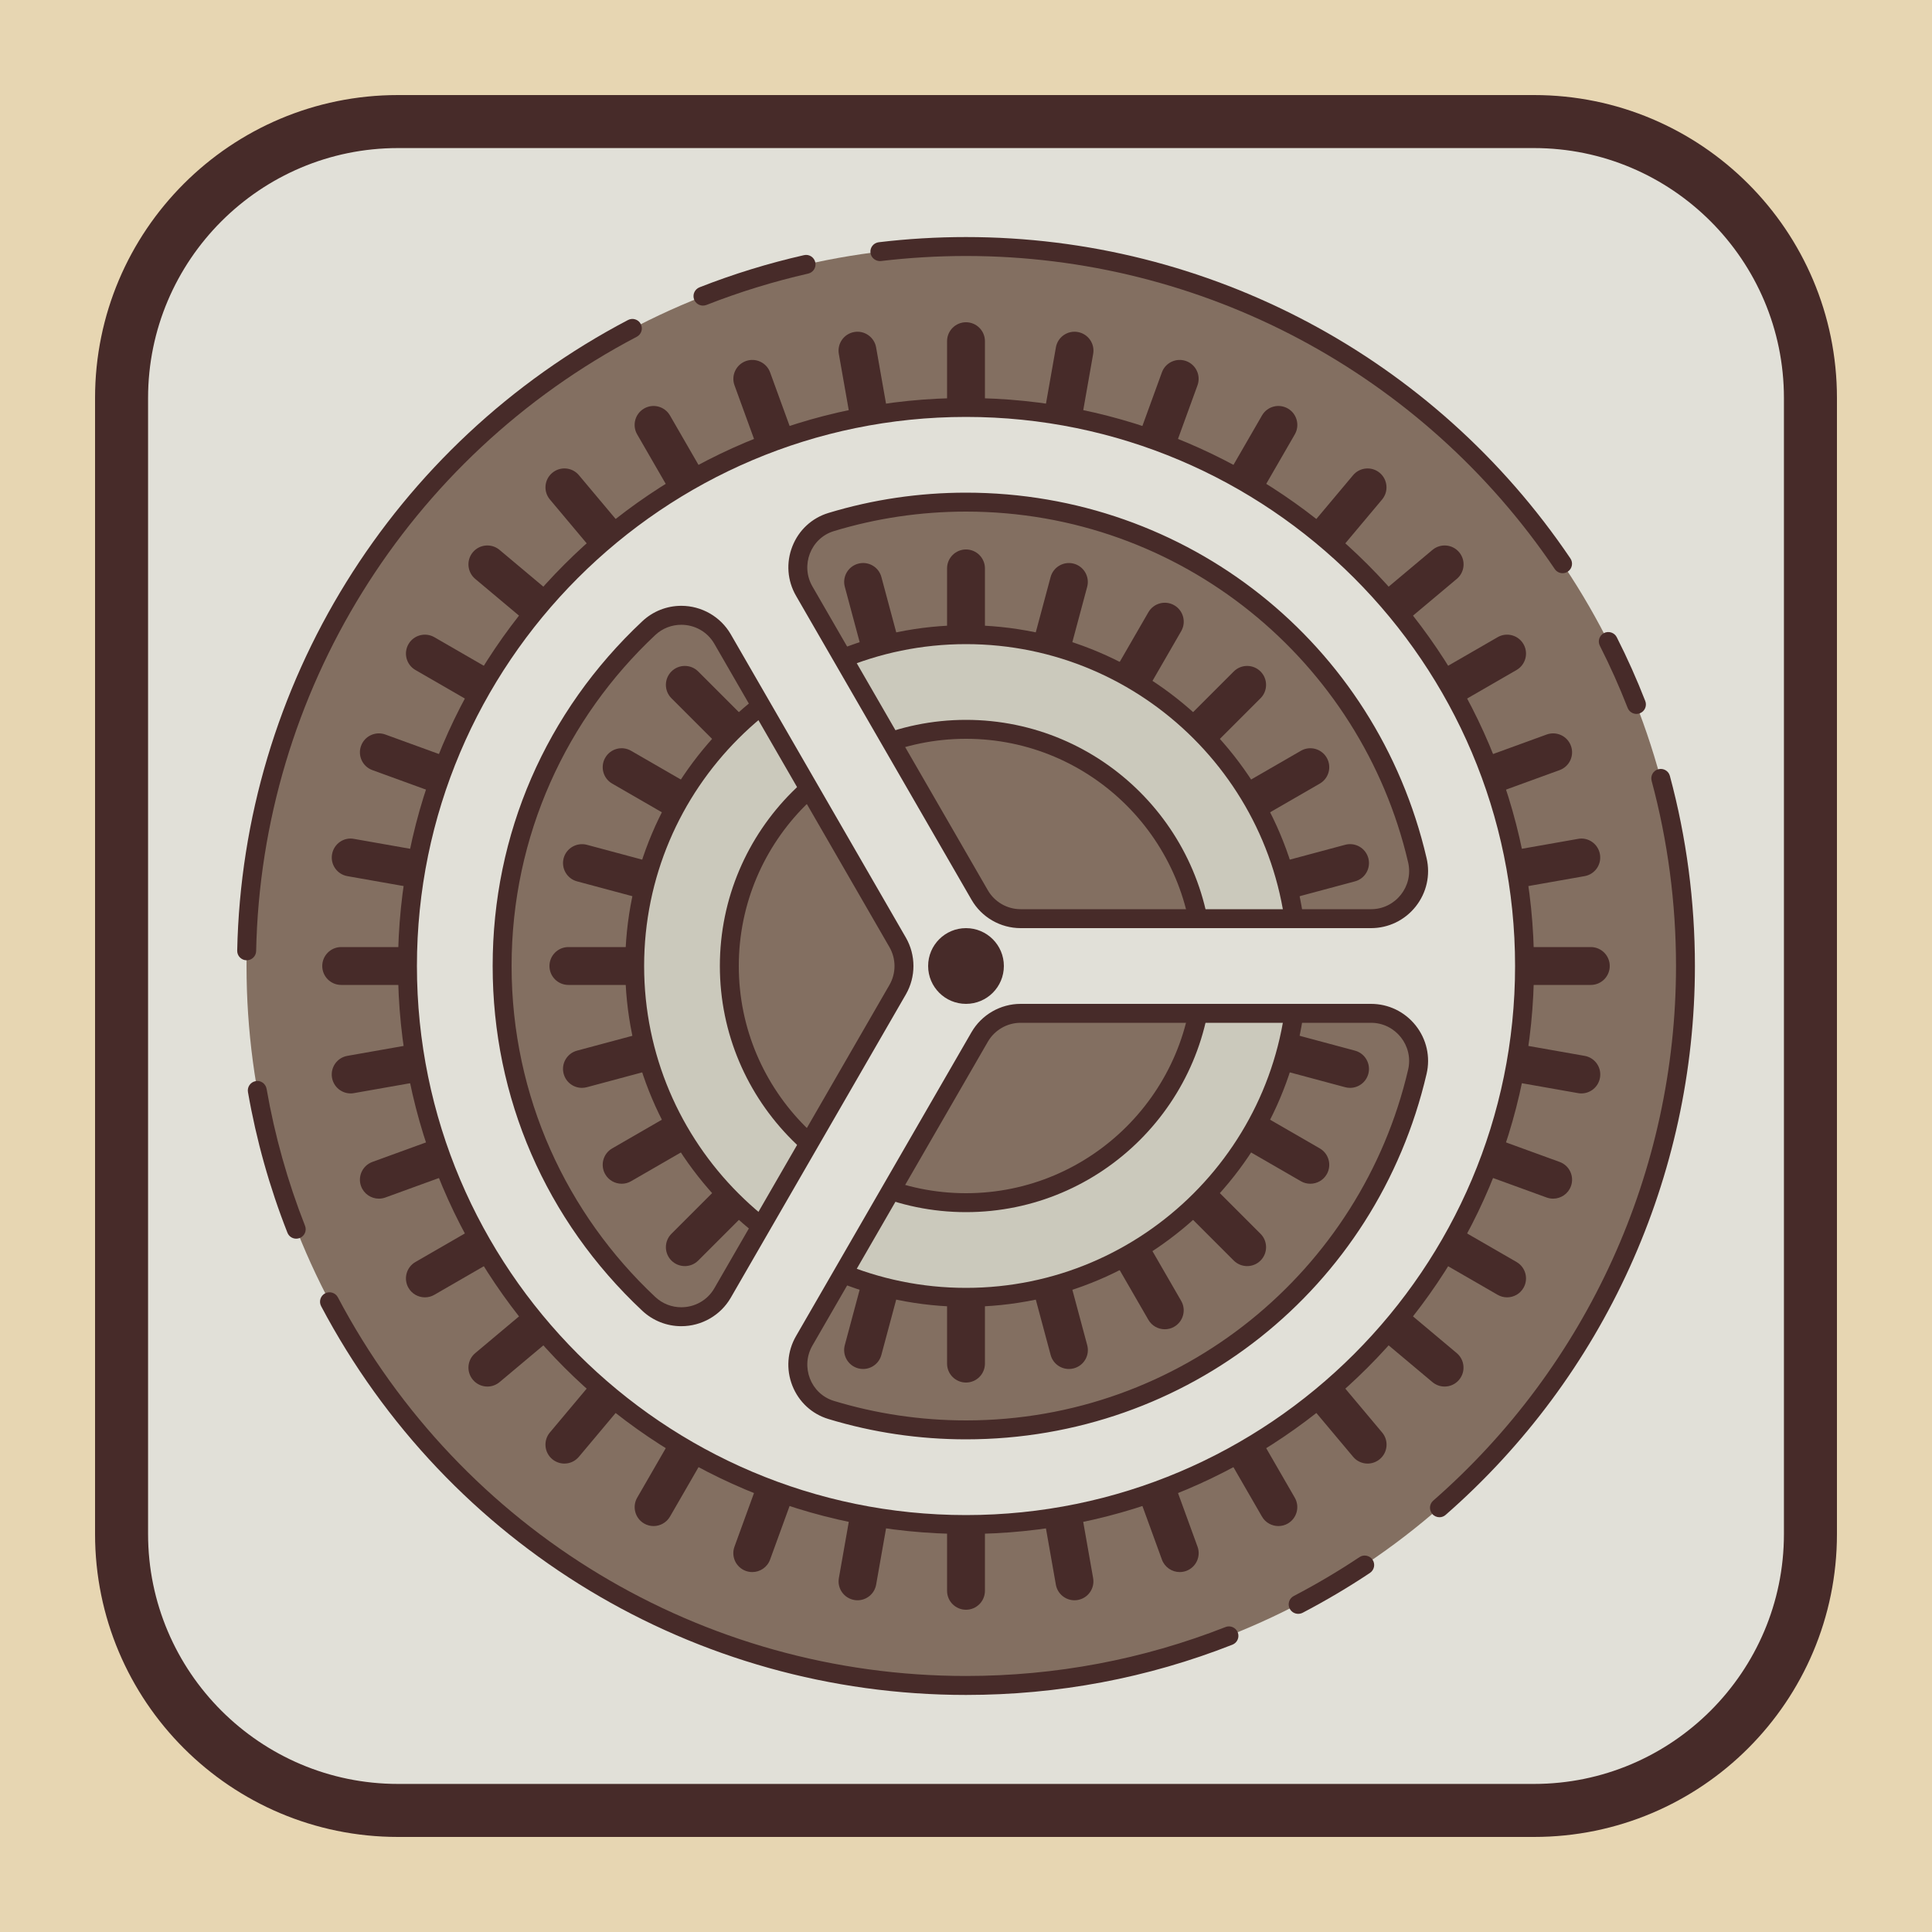 <svg xmlns="http://www.w3.org/2000/svg" xmlns:xlink="http://www.w3.org/1999/xlink" viewBox="0,0,256,256" width="50px" height="50px"><rect x="0" y="0" width="256" height="256" fill="#808080" stroke="none"/><g transform="translate(-122.88,-122.88) scale(1.96,1.96)"><g fill="none" fill-rule="nonzero" stroke="none" stroke-width="1" stroke-linecap="butt" stroke-linejoin="miter" stroke-miterlimit="10" stroke-dasharray="" stroke-dashoffset="0" font-family="none" font-weight="none" font-size="none" text-anchor="none" style="mix-blend-mode: normal"><g transform="scale(2.56,2.56)"><circle cx="13" cy="29" r="2" fill="#ef8742"></circle><circle cx="77" cy="13" r="1" fill="#f1bc19"></circle><circle cx="50" cy="50" r="37" fill="#e7d6b2"></circle><circle cx="83" cy="15" r="4" fill="#f1bc19"></circle><circle cx="87" cy="24" r="2" fill="#ef8742"></circle><circle cx="81" cy="76" r="2" fill="#fbcd59"></circle><circle cx="15" cy="63" r="4" fill="#fbcd59"></circle><circle cx="25" cy="87" r="2" fill="#ef8742"></circle><circle cx="18.5" cy="53.5" r="2.5" fill="#ffffff"></circle><circle cx="21" cy="67" r="1" fill="#f1bc19"></circle><circle cx="80" cy="34" r="1" fill="#ffffff"></circle><path d="M28.005,65.001l-0.004,-30c0,-3.866 3.134,-7.001 7,-7.001h29.999c3.866,0 7,3.134 7,7v30c0,3.866 -3.134,7 -7,7h-29.995c-3.866,0 -7,-3.133 -7,-6.999z" fill="#e1e0d8"></path><path d="M65,28.4c3.639,0 6.6,2.961 6.6,6.6v30c0,3.639 -2.961,6.6 -6.6,6.6h-30c-3.639,0 -6.6,-2.961 -6.6,-6.6v-30c0,-3.639 2.961,-6.6 6.6,-6.6h30M65,27h-30c-4.418,0 -8,3.582 -8,8v30c0,4.418 3.582,8 8,8h30c4.418,0 8,-3.582 8,-8v-30c0,-4.418 -3.582,-8 -8,-8z" fill="#472b29"></path><circle cx="50" cy="50" r="19" fill="#836f61"></circle><path d="M65.755,39.627c-0.08,0 -0.159,-0.039 -0.207,-0.11c-3.497,-5.177 -9.309,-8.267 -15.548,-8.267c-0.749,0 -1.504,0.045 -2.245,0.133c-0.134,0.015 -0.262,-0.081 -0.278,-0.218c-0.017,-0.137 0.082,-0.262 0.218,-0.278c0.76,-0.091 1.536,-0.137 2.304,-0.137c6.405,0 12.372,3.173 15.962,8.487c0.078,0.115 0.047,0.27 -0.067,0.347c-0.042,0.029 -0.091,0.043 -0.139,0.043z" fill="#472b29"></path><path d="M67.706,43.343c-0.1,0 -0.194,-0.061 -0.233,-0.159c-0.216,-0.554 -0.463,-1.106 -0.734,-1.641c-0.063,-0.123 -0.013,-0.273 0.11,-0.336c0.123,-0.061 0.274,-0.012 0.336,0.11c0.278,0.548 0.531,1.115 0.753,1.685c0.05,0.128 -0.013,0.273 -0.142,0.324c-0.029,0.011 -0.06,0.017 -0.09,0.017z" fill="#472b29"></path><path d="M62.503,64.557c-0.069,0 -0.139,-0.029 -0.188,-0.085c-0.091,-0.104 -0.081,-0.262 0.023,-0.353c4.075,-3.564 6.412,-8.71 6.412,-14.119c0,-1.658 -0.217,-3.303 -0.644,-4.89c-0.036,-0.133 0.043,-0.271 0.176,-0.306c0.133,-0.035 0.271,0.042 0.306,0.176c0.439,1.629 0.661,3.318 0.661,5.02c0,5.553 -2.399,10.836 -6.583,14.495c-0.046,0.041 -0.104,0.062 -0.163,0.062z" fill="#472b29"></path><path d="M58.772,67.108c-0.09,0 -0.177,-0.049 -0.222,-0.134c-0.064,-0.123 -0.017,-0.273 0.106,-0.337c0.594,-0.31 1.178,-0.655 1.734,-1.026c0.113,-0.077 0.27,-0.046 0.347,0.069c0.077,0.115 0.045,0.27 -0.069,0.347c-0.571,0.381 -1.17,0.735 -1.78,1.054c-0.037,0.018 -0.077,0.027 -0.116,0.027z" fill="#472b29"></path><path d="M50,69.25c-7.157,0 -13.682,-3.934 -17.03,-10.267c-0.064,-0.122 -0.018,-0.273 0.104,-0.338c0.122,-0.063 0.273,-0.018 0.338,0.104c3.26,6.168 9.616,10 16.587,10c2.365,0 4.671,-0.435 6.854,-1.292c0.127,-0.051 0.273,0.013 0.324,0.142c0.05,0.128 -0.013,0.273 -0.142,0.324c-2.239,0.881 -4.607,1.327 -7.035,1.327z" fill="#472b29"></path><path d="M32.312,57.201c-0.1,0 -0.194,-0.06 -0.232,-0.159c-0.471,-1.195 -0.821,-2.444 -1.042,-3.712c-0.024,-0.136 0.067,-0.266 0.203,-0.289c0.132,-0.029 0.265,0.066 0.289,0.203c0.215,1.235 0.557,2.452 1.015,3.616c0.051,0.128 -0.012,0.273 -0.141,0.324c-0.031,0.011 -0.062,0.017 -0.092,0.017z" fill="#472b29"></path><path d="M31.004,49.849c-0.001,0 -0.003,0 -0.005,0c-0.138,-0.003 -0.248,-0.117 -0.245,-0.255c0.145,-7.011 4.1,-13.392 10.32,-16.653c0.121,-0.064 0.273,-0.018 0.337,0.105c0.064,0.123 0.017,0.273 -0.105,0.337c-6.059,3.177 -9.911,9.393 -10.052,16.222c-0.003,0.136 -0.114,0.244 -0.25,0.244z" fill="#472b29"></path><path d="M43.054,32.56c-0.1,0 -0.194,-0.06 -0.233,-0.159c-0.05,-0.128 0.013,-0.273 0.142,-0.324c0.893,-0.351 1.821,-0.636 2.758,-0.849c0.135,-0.032 0.268,0.054 0.299,0.188c0.031,0.134 -0.054,0.269 -0.188,0.299c-0.912,0.208 -1.816,0.486 -2.686,0.828c-0.031,0.011 -0.062,0.017 -0.092,0.017z" fill="#472b29"></path><path d="M50,37c-0.276,0 -0.5,-0.224 -0.5,-0.5v-3c0,-0.276 0.224,-0.5 0.5,-0.5c0.276,0 0.5,0.224 0.5,0.5v3c0,0.276 -0.224,0.5 -0.5,0.5z" fill="#472b29"></path><path d="M47.655,37.205c-0.238,0 -0.449,-0.17 -0.492,-0.413l-0.521,-2.955c-0.048,-0.272 0.133,-0.531 0.405,-0.579c0.269,-0.049 0.531,0.133 0.579,0.405l0.521,2.955c0.048,0.272 -0.133,0.531 -0.405,0.579c-0.029,0.006 -0.058,0.008 -0.087,0.008z" fill="#472b29"></path><path d="M45.383,37.814c-0.204,0 -0.396,-0.126 -0.47,-0.329l-1.026,-2.819c-0.095,-0.259 0.039,-0.546 0.299,-0.641c0.259,-0.094 0.546,0.039 0.641,0.299l1.026,2.819c0.095,0.259 -0.039,0.546 -0.299,0.641c-0.056,0.02 -0.115,0.03 -0.171,0.03z" fill="#472b29"></path><path d="M43.25,38.809c-0.173,0 -0.341,-0.089 -0.434,-0.25l-1.5,-2.598c-0.138,-0.239 -0.056,-0.545 0.183,-0.683c0.238,-0.138 0.544,-0.057 0.683,0.183l1.5,2.598c0.138,0.239 0.056,0.545 -0.183,0.683c-0.078,0.045 -0.164,0.067 -0.249,0.067z" fill="#472b29"></path><path d="M41.323,40.158c-0.143,0 -0.285,-0.061 -0.383,-0.179l-1.928,-2.298c-0.178,-0.211 -0.15,-0.527 0.062,-0.704c0.213,-0.178 0.528,-0.149 0.704,0.062l1.928,2.298c0.178,0.211 0.15,0.527 -0.062,0.704c-0.094,0.079 -0.208,0.117 -0.321,0.117z" fill="#472b29"></path><path d="M39.658,41.822c-0.113,0 -0.227,-0.039 -0.321,-0.117l-2.298,-1.928c-0.211,-0.177 -0.239,-0.493 -0.062,-0.704c0.177,-0.211 0.493,-0.239 0.704,-0.062l2.298,1.928c0.211,0.177 0.239,0.493 0.062,0.704c-0.099,0.119 -0.24,0.179 -0.383,0.179z" fill="#472b29"></path><path d="M38.308,43.75c-0.085,0 -0.171,-0.021 -0.25,-0.067l-2.598,-1.5c-0.239,-0.138 -0.321,-0.444 -0.183,-0.683c0.138,-0.239 0.444,-0.321 0.683,-0.183l2.598,1.5c0.239,0.138 0.321,0.444 0.183,0.683c-0.092,0.16 -0.26,0.25 -0.433,0.25z" fill="#472b29"></path><path d="M37.314,45.883c-0.057,0 -0.115,-0.01 -0.171,-0.03l-2.819,-1.026c-0.26,-0.094 -0.394,-0.381 -0.299,-0.641c0.094,-0.26 0.383,-0.393 0.641,-0.299l2.819,1.026c0.26,0.094 0.394,0.381 0.299,0.641c-0.074,0.203 -0.266,0.329 -0.47,0.329z" fill="#472b29"></path><path d="M36.706,48.156c-0.029,0 -0.058,-0.002 -0.087,-0.008l-2.955,-0.521c-0.272,-0.048 -0.454,-0.307 -0.405,-0.579c0.048,-0.272 0.306,-0.457 0.579,-0.405l2.955,0.521c0.272,0.048 0.454,0.307 0.405,0.579c-0.043,0.242 -0.254,0.413 -0.492,0.413z" fill="#472b29"></path><path d="M36.5,50.5h-3c-0.276,0 -0.5,-0.224 -0.5,-0.5c0,-0.276 0.224,-0.5 0.5,-0.5h3c0.276,0 0.5,0.224 0.5,0.5c0,0.276 -0.224,0.5 -0.5,0.5z" fill="#472b29"></path><path d="M33.75,53.365c-0.238,0 -0.449,-0.17 -0.492,-0.413c-0.048,-0.272 0.133,-0.531 0.405,-0.579l2.955,-0.521c0.272,-0.051 0.531,0.133 0.579,0.405c0.048,0.272 -0.133,0.531 -0.405,0.579l-2.955,0.521c-0.029,0.006 -0.058,0.008 -0.087,0.008z" fill="#472b29"></path><path d="M34.495,56.144c-0.204,0 -0.396,-0.126 -0.47,-0.329c-0.095,-0.259 0.039,-0.546 0.299,-0.641l2.819,-1.026c0.259,-0.094 0.546,0.039 0.641,0.299c0.095,0.259 -0.039,0.546 -0.299,0.641l-2.819,1.026c-0.056,0.02 -0.114,0.03 -0.171,0.03z" fill="#472b29"></path><path d="M35.711,58.75c-0.173,0 -0.341,-0.089 -0.434,-0.25c-0.138,-0.239 -0.056,-0.545 0.183,-0.683l2.598,-1.5c0.238,-0.139 0.544,-0.057 0.683,0.183c0.138,0.239 0.056,0.545 -0.183,0.683l-2.598,1.5c-0.078,0.046 -0.164,0.067 -0.249,0.067z" fill="#472b29"></path><path d="M37.361,61.106c-0.143,0 -0.285,-0.061 -0.383,-0.179c-0.178,-0.211 -0.15,-0.527 0.062,-0.704l2.298,-1.928c0.213,-0.178 0.528,-0.15 0.704,0.062c0.178,0.211 0.15,0.527 -0.062,0.704l-2.298,1.928c-0.094,0.078 -0.208,0.117 -0.321,0.117z" fill="#472b29"></path><path d="M39.394,63.14c-0.113,0 -0.227,-0.039 -0.321,-0.117c-0.211,-0.177 -0.239,-0.493 -0.062,-0.704l1.928,-2.298c0.177,-0.212 0.492,-0.239 0.704,-0.062c0.211,0.177 0.239,0.493 0.062,0.704l-1.928,2.298c-0.099,0.118 -0.24,0.179 -0.383,0.179z" fill="#472b29"></path><path d="M41.75,64.79c-0.085,0 -0.171,-0.021 -0.25,-0.067c-0.239,-0.138 -0.321,-0.444 -0.183,-0.683l1.5,-2.598c0.138,-0.24 0.443,-0.322 0.683,-0.183c0.239,0.138 0.321,0.444 0.183,0.683l-1.5,2.598c-0.093,0.16 -0.261,0.25 -0.433,0.25z" fill="#472b29"></path><path d="M44.356,66.005c-0.057,0 -0.115,-0.01 -0.171,-0.03c-0.26,-0.094 -0.394,-0.381 -0.299,-0.641l1.026,-2.819c0.095,-0.259 0.384,-0.392 0.641,-0.299c0.26,0.094 0.394,0.381 0.299,0.641l-1.026,2.819c-0.074,0.203 -0.265,0.329 -0.47,0.329z" fill="#472b29"></path><path d="M47.135,66.75c-0.029,0 -0.058,-0.002 -0.087,-0.008c-0.272,-0.048 -0.454,-0.307 -0.405,-0.579l0.521,-2.955c0.048,-0.272 0.307,-0.455 0.579,-0.405c0.272,0.048 0.454,0.307 0.405,0.579l-0.521,2.955c-0.043,0.242 -0.253,0.413 -0.492,0.413z" fill="#472b29"></path><path d="M50,67c-0.276,0 -0.5,-0.224 -0.5,-0.5v-3c0,-0.276 0.224,-0.5 0.5,-0.5c0.276,0 0.5,0.224 0.5,0.5v3c0,0.276 -0.224,0.5 -0.5,0.5z" fill="#472b29"></path><path d="M52.865,66.75c-0.238,0 -0.449,-0.17 -0.492,-0.413l-0.521,-2.955c-0.048,-0.272 0.133,-0.531 0.405,-0.579c0.27,-0.051 0.532,0.133 0.579,0.405l0.521,2.955c0.048,0.272 -0.133,0.531 -0.405,0.579c-0.029,0.005 -0.058,0.008 -0.087,0.008z" fill="#472b29"></path><path d="M55.644,66.005c-0.204,0 -0.396,-0.126 -0.47,-0.329l-1.026,-2.819c-0.095,-0.259 0.039,-0.546 0.299,-0.641c0.259,-0.093 0.546,0.04 0.641,0.299l1.026,2.819c0.095,0.259 -0.039,0.546 -0.299,0.641c-0.057,0.02 -0.115,0.03 -0.171,0.03z" fill="#472b29"></path><path d="M58.25,64.79c-0.173,0 -0.341,-0.089 -0.434,-0.25l-1.5,-2.598c-0.138,-0.239 -0.056,-0.545 0.183,-0.683c0.237,-0.139 0.544,-0.057 0.683,0.183l1.5,2.598c0.138,0.239 0.056,0.545 -0.183,0.683c-0.078,0.045 -0.164,0.067 -0.249,0.067z" fill="#472b29"></path><path d="M60.606,63.14c-0.143,0 -0.285,-0.061 -0.383,-0.179l-1.928,-2.298c-0.178,-0.211 -0.15,-0.527 0.062,-0.704c0.213,-0.178 0.527,-0.15 0.704,0.062l1.928,2.298c0.178,0.211 0.15,0.527 -0.062,0.704c-0.094,0.078 -0.207,0.117 -0.321,0.117z" fill="#472b29"></path><path d="M62.639,61.106c-0.113,0 -0.227,-0.039 -0.321,-0.117l-2.298,-1.928c-0.211,-0.177 -0.239,-0.493 -0.062,-0.704c0.177,-0.212 0.492,-0.239 0.704,-0.062l2.298,1.928c0.211,0.177 0.239,0.493 0.062,0.704c-0.098,0.118 -0.24,0.179 -0.383,0.179z" fill="#472b29"></path><path d="M64.289,58.75c-0.085,0 -0.171,-0.021 -0.25,-0.067l-2.598,-1.5c-0.239,-0.138 -0.321,-0.444 -0.183,-0.683c0.138,-0.239 0.444,-0.322 0.683,-0.183l2.598,1.5c0.239,0.138 0.321,0.444 0.183,0.683c-0.092,0.16 -0.26,0.25 -0.433,0.25z" fill="#472b29"></path><path d="M65.505,56.144c-0.057,0 -0.115,-0.01 -0.171,-0.03l-2.819,-1.026c-0.26,-0.094 -0.394,-0.381 -0.299,-0.641c0.095,-0.26 0.384,-0.393 0.641,-0.299l2.819,1.026c0.26,0.094 0.394,0.381 0.299,0.641c-0.074,0.203 -0.266,0.329 -0.47,0.329z" fill="#472b29"></path><path d="M66.25,53.365c-0.029,0 -0.058,-0.002 -0.087,-0.008l-2.955,-0.521c-0.272,-0.048 -0.454,-0.307 -0.405,-0.579c0.047,-0.272 0.309,-0.455 0.579,-0.405l2.955,0.521c0.272,0.048 0.454,0.307 0.405,0.579c-0.043,0.243 -0.254,0.413 -0.492,0.413z" fill="#472b29"></path><path d="M66.5,50.5h-3c-0.276,0 -0.5,-0.224 -0.5,-0.5c0,-0.276 0.224,-0.5 0.5,-0.5h3c0.276,0 0.5,0.224 0.5,0.5c0,0.276 -0.224,0.5 -0.5,0.5z" fill="#472b29"></path><path d="M63.294,48.156c-0.238,0 -0.449,-0.17 -0.492,-0.413c-0.048,-0.272 0.133,-0.531 0.405,-0.579l2.955,-0.521c0.271,-0.052 0.531,0.133 0.579,0.405c0.048,0.272 -0.133,0.531 -0.405,0.579l-2.955,0.521c-0.028,0.005 -0.058,0.008 -0.087,0.008z" fill="#472b29"></path><path d="M62.686,45.883c-0.204,0 -0.396,-0.126 -0.47,-0.329c-0.095,-0.259 0.039,-0.546 0.299,-0.641l2.819,-1.026c0.26,-0.094 0.546,0.039 0.641,0.299c0.095,0.259 -0.039,0.546 -0.299,0.641l-2.819,1.026c-0.056,0.02 -0.114,0.03 -0.171,0.03z" fill="#472b29"></path><path d="M61.692,43.75c-0.173,0 -0.341,-0.089 -0.434,-0.25c-0.138,-0.239 -0.056,-0.545 0.183,-0.683l2.598,-1.5c0.238,-0.138 0.544,-0.057 0.683,0.183c0.138,0.239 0.056,0.545 -0.183,0.683l-2.598,1.5c-0.078,0.046 -0.164,0.067 -0.249,0.067z" fill="#472b29"></path><path d="M60.342,41.822c-0.143,0 -0.285,-0.061 -0.383,-0.179c-0.178,-0.211 -0.15,-0.527 0.062,-0.704l2.298,-1.928c0.213,-0.177 0.527,-0.149 0.704,0.062c0.178,0.211 0.15,0.527 -0.062,0.704l-2.298,1.928c-0.094,0.079 -0.207,0.117 -0.321,0.117z" fill="#472b29"></path><path d="M58.677,40.158c-0.113,0 -0.227,-0.039 -0.321,-0.117c-0.211,-0.177 -0.239,-0.493 -0.062,-0.704l1.928,-2.298c0.177,-0.211 0.493,-0.239 0.704,-0.062c0.211,0.177 0.239,0.493 0.062,0.704l-1.928,2.298c-0.098,0.119 -0.24,0.179 -0.383,0.179z" fill="#472b29"></path><path d="M56.75,38.809c-0.085,0 -0.171,-0.021 -0.25,-0.067c-0.239,-0.138 -0.321,-0.444 -0.183,-0.683l1.5,-2.598c0.138,-0.24 0.444,-0.321 0.683,-0.183c0.239,0.138 0.321,0.444 0.183,0.683l-1.5,2.598c-0.093,0.16 -0.261,0.25 -0.433,0.25z" fill="#472b29"></path><path d="M54.617,37.814c-0.057,0 -0.115,-0.01 -0.171,-0.03c-0.26,-0.094 -0.394,-0.381 -0.299,-0.641l1.026,-2.819c0.094,-0.26 0.382,-0.393 0.641,-0.299c0.26,0.094 0.394,0.381 0.299,0.641l-1.026,2.819c-0.074,0.203 -0.266,0.329 -0.47,0.329z" fill="#472b29"></path><path d="M48.059,43.255c-0.221,0 -0.422,-0.147 -0.482,-0.371l-0.777,-2.897c-0.072,-0.267 0.087,-0.541 0.354,-0.612c0.268,-0.071 0.541,0.086 0.612,0.354l0.777,2.897c0.072,0.267 -0.087,0.541 -0.354,0.612c-0.044,0.012 -0.087,0.017 -0.13,0.017z" fill="#472b29"></path><path d="M50,43c-0.276,0 -0.5,-0.224 -0.5,-0.5v-3c0,-0.276 0.224,-0.5 0.5,-0.5c0.276,0 0.5,0.224 0.5,0.5v3c0,0.276 -0.224,0.5 -0.5,0.5z" fill="#472b29"></path><path d="M51.941,43.255c-0.043,0 -0.086,-0.005 -0.13,-0.017c-0.267,-0.071 -0.425,-0.346 -0.354,-0.612l0.777,-2.897c0.072,-0.267 0.346,-0.424 0.612,-0.354c0.267,0.071 0.425,0.346 0.354,0.612l-0.777,2.897c-0.059,0.224 -0.261,0.371 -0.482,0.371z" fill="#472b29"></path><path d="M53.75,44.005c-0.085,0 -0.171,-0.021 -0.25,-0.067c-0.239,-0.138 -0.321,-0.444 -0.183,-0.683l1.5,-2.598c0.139,-0.239 0.443,-0.321 0.683,-0.183c0.239,0.138 0.321,0.444 0.183,0.683l-1.5,2.598c-0.093,0.16 -0.261,0.25 -0.433,0.25z" fill="#472b29"></path><path d="M55.303,45.197c-0.128,0 -0.256,-0.049 -0.354,-0.146c-0.195,-0.195 -0.195,-0.512 0,-0.707l2.122,-2.122c0.195,-0.195 0.512,-0.195 0.707,0c0.195,0.195 0.195,0.512 0,0.707l-2.122,2.122c-0.097,0.097 -0.225,0.146 -0.353,0.146z" fill="#472b29"></path><path d="M56.496,46.75c-0.173,0 -0.341,-0.089 -0.434,-0.25c-0.138,-0.239 -0.056,-0.545 0.183,-0.683l2.598,-1.5c0.238,-0.139 0.544,-0.057 0.683,0.183c0.138,0.239 0.056,0.545 -0.183,0.683l-2.598,1.5c-0.078,0.046 -0.164,0.067 -0.249,0.067z" fill="#472b29"></path><path d="M57.244,48.559c-0.221,0 -0.422,-0.147 -0.482,-0.371c-0.072,-0.267 0.087,-0.541 0.354,-0.612l2.897,-0.777c0.268,-0.071 0.541,0.087 0.612,0.354c0.071,0.267 -0.087,0.541 -0.354,0.612l-2.897,0.777c-0.043,0.012 -0.087,0.017 -0.13,0.017z" fill="#472b29"></path><path d="M42.575,57.925c-0.128,0 -0.256,-0.049 -0.354,-0.146c-0.195,-0.195 -0.195,-0.512 0,-0.707l2.122,-2.122c0.195,-0.195 0.512,-0.195 0.707,0c0.195,0.195 0.195,0.512 0,0.707l-2.122,2.122c-0.097,0.097 -0.225,0.146 -0.353,0.146z" fill="#472b29"></path><path d="M40.907,55.75c-0.173,0 -0.341,-0.089 -0.434,-0.25c-0.138,-0.239 -0.056,-0.545 0.183,-0.683l2.598,-1.5c0.238,-0.138 0.545,-0.056 0.683,0.183c0.138,0.239 0.056,0.545 -0.183,0.683l-2.598,1.5c-0.078,0.046 -0.164,0.067 -0.249,0.067z" fill="#472b29"></path><path d="M39.857,53.218c-0.221,0 -0.422,-0.147 -0.482,-0.371c-0.072,-0.267 0.087,-0.541 0.354,-0.612l2.897,-0.777c0.268,-0.07 0.541,0.087 0.612,0.354c0.071,0.267 -0.087,0.541 -0.354,0.612l-2.897,0.777c-0.043,0.011 -0.087,0.017 -0.13,0.017z" fill="#472b29"></path><path d="M42.5,50.5h-3c-0.276,0 -0.5,-0.224 -0.5,-0.5c0,-0.276 0.224,-0.5 0.5,-0.5h3c0.276,0 0.5,0.224 0.5,0.5c0,0.276 -0.224,0.5 -0.5,0.5z" fill="#472b29"></path><path d="M42.756,48.559c-0.043,0 -0.086,-0.005 -0.13,-0.017l-2.897,-0.777c-0.267,-0.071 -0.425,-0.346 -0.354,-0.612c0.071,-0.266 0.346,-0.423 0.612,-0.354l2.897,0.777c0.267,0.071 0.425,0.346 0.354,0.612c-0.06,0.224 -0.261,0.371 -0.482,0.371z" fill="#472b29"></path><path d="M43.504,46.75c-0.085,0 -0.171,-0.021 -0.25,-0.067l-2.598,-1.5c-0.239,-0.138 -0.321,-0.444 -0.183,-0.683c0.138,-0.24 0.444,-0.322 0.683,-0.183l2.598,1.5c0.239,0.138 0.321,0.444 0.183,0.683c-0.092,0.16 -0.26,0.25 -0.433,0.25z" fill="#472b29"></path><path d="M44.697,45.197c-0.128,0 -0.256,-0.049 -0.354,-0.146l-2.122,-2.122c-0.195,-0.195 -0.195,-0.512 0,-0.707c0.195,-0.195 0.512,-0.195 0.707,0l2.122,2.122c0.195,0.195 0.195,0.512 0,0.707c-0.097,0.097 -0.225,0.146 -0.353,0.146z" fill="#472b29"></path><path d="M60.143,53.218c-0.043,0 -0.086,-0.005 -0.13,-0.017l-2.897,-0.777c-0.267,-0.071 -0.425,-0.346 -0.354,-0.612c0.072,-0.267 0.347,-0.423 0.612,-0.354l2.897,0.777c0.267,0.071 0.425,0.346 0.354,0.612c-0.06,0.224 -0.262,0.371 -0.482,0.371z" fill="#472b29"></path><path d="M59.093,55.75c-0.085,0 -0.171,-0.021 -0.25,-0.067l-2.598,-1.5c-0.239,-0.138 -0.321,-0.444 -0.183,-0.683c0.138,-0.239 0.444,-0.321 0.683,-0.183l2.598,1.5c0.239,0.138 0.321,0.444 0.183,0.683c-0.092,0.16 -0.26,0.25 -0.433,0.25z" fill="#472b29"></path><path d="M57.425,57.925c-0.128,0 -0.256,-0.049 -0.354,-0.146l-2.122,-2.122c-0.195,-0.195 -0.195,-0.512 0,-0.707c0.195,-0.195 0.512,-0.195 0.707,0l2.122,2.122c0.195,0.195 0.195,0.512 0,0.707c-0.097,0.097 -0.225,0.146 -0.353,0.146z" fill="#472b29"></path><path d="M55.25,59.593c-0.173,0 -0.341,-0.089 -0.434,-0.25l-1.5,-2.598c-0.138,-0.239 -0.056,-0.545 0.183,-0.683c0.237,-0.139 0.544,-0.057 0.683,0.183l1.5,2.598c0.138,0.239 0.056,0.545 -0.183,0.683c-0.078,0.046 -0.164,0.067 -0.249,0.067z" fill="#472b29"></path><path d="M52.717,60.642c-0.221,0 -0.422,-0.147 -0.482,-0.371l-0.777,-2.897c-0.072,-0.267 0.087,-0.541 0.354,-0.612c0.269,-0.071 0.541,0.087 0.612,0.354l0.777,2.897c0.072,0.267 -0.087,0.541 -0.354,0.612c-0.043,0.012 -0.087,0.017 -0.13,0.017z" fill="#472b29"></path><path d="M50,61c-0.276,0 -0.5,-0.224 -0.5,-0.5v-3c0,-0.276 0.224,-0.5 0.5,-0.5c0.276,0 0.5,0.224 0.5,0.5v3c0,0.276 -0.224,0.5 -0.5,0.5z" fill="#472b29"></path><path d="M47.283,60.642c-0.043,0 -0.086,-0.005 -0.13,-0.017c-0.267,-0.071 -0.425,-0.346 -0.354,-0.612l0.777,-2.897c0.072,-0.267 0.346,-0.423 0.612,-0.354c0.267,0.071 0.425,0.346 0.354,0.612l-0.777,2.897c-0.06,0.224 -0.262,0.371 -0.482,0.371z" fill="#472b29"></path><g fill="#cbc9bc"><path d="M50,58.75c-4.825,0 -8.75,-3.925 -8.75,-8.75c0,-4.825 3.925,-8.75 8.75,-8.75c4.825,0 8.75,3.925 8.75,8.75c0,4.825 -3.925,8.75 -8.75,8.75zM50,43.75c-3.446,0 -6.25,2.804 -6.25,6.25c0,3.446 2.804,6.25 6.25,6.25c3.446,0 6.25,-2.804 6.25,-6.25c0,-3.446 -2.804,-6.25 -6.25,-6.25z"></path></g><g fill="#472b29"><path d="M50,41.5c4.687,0 8.5,3.813 8.5,8.5c0,4.687 -3.813,8.5 -8.5,8.5c-4.687,0 -8.5,-3.813 -8.5,-8.5c0,-4.687 3.813,-8.5 8.5,-8.5M50,56.5c3.584,0 6.5,-2.916 6.5,-6.5c0,-3.584 -2.916,-6.5 -6.5,-6.5c-3.584,0 -6.5,2.916 -6.5,6.5c0,3.584 2.916,6.5 6.5,6.5M50,41c-4.962,0 -9,4.038 -9,9c0,4.962 4.038,9 9,9c4.962,0 9,-4.038 9,-9c0,-4.962 -4.038,-9 -9,-9zM50,56c-3.309,0 -6,-2.691 -6,-6c0,-3.309 2.691,-6 6,-6c3.309,0 6,2.691 6,6c0,3.309 -2.691,6 -6,6z"></path></g><path d="M52.345,37.205c-0.029,0 -0.058,-0.002 -0.087,-0.008c-0.272,-0.048 -0.454,-0.307 -0.405,-0.579l0.521,-2.955c0.047,-0.272 0.308,-0.454 0.579,-0.405c0.272,0.048 0.454,0.307 0.405,0.579l-0.521,2.955c-0.043,0.243 -0.254,0.413 -0.492,0.413z" fill="#472b29"></path><g fill="#e1e0d8"><path d="M50,64.75c-8.133,0 -14.75,-6.617 -14.75,-14.75c0,-8.133 6.617,-14.75 14.75,-14.75c8.133,0 14.75,6.617 14.75,14.75c0,8.133 -6.617,14.75 -14.75,14.75zM51.443,51.25c-0.445,0 -0.86,0.239 -1.083,0.625l-4.632,8.024c-0.193,0.334 -0.223,0.733 -0.08,1.094c0.141,0.355 0.429,0.622 0.791,0.731c1.15,0.349 2.348,0.526 3.561,0.526c5.721,0 10.622,-3.889 11.92,-9.458c0.087,-0.375 0,-0.764 -0.241,-1.067c-0.24,-0.302 -0.598,-0.476 -0.982,-0.476h-9.254zM42.482,40.738c-0.32,0 -0.625,0.121 -0.859,0.34c-2.498,2.342 -3.873,5.51 -3.873,8.922c0,3.412 1.375,6.58 3.873,8.921c0.234,0.22 0.539,0.34 0.859,0.34c0.449,0 0.866,-0.24 1.089,-0.627l4.625,-8.01c0.223,-0.386 0.223,-0.864 0,-1.25l-4.625,-8.01c-0.223,-0.385 -0.64,-0.626 -1.089,-0.626zM50,37.75c-1.213,0 -2.411,0.177 -3.561,0.526c-0.362,0.11 -0.65,0.376 -0.791,0.731c-0.143,0.36 -0.113,0.759 0.08,1.094l4.632,8.024c0.222,0.386 0.637,0.625 1.083,0.625h9.253c0.384,0 0.743,-0.173 0.982,-0.476c0.241,-0.303 0.328,-0.691 0.241,-1.067c-1.297,-5.568 -6.198,-9.457 -11.919,-9.457z"></path></g><g fill="#472b29"><path d="M50,35.5c7.995,0 14.5,6.505 14.5,14.5c0,7.995 -6.505,14.5 -14.5,14.5c-7.995,0 -14.5,-6.505 -14.5,-14.5c0,-7.995 6.505,-14.5 14.5,-14.5M51.443,49h9.253c0.461,0 0.891,-0.208 1.179,-0.57c0.288,-0.363 0.393,-0.829 0.288,-1.279c-1.324,-5.682 -6.326,-9.651 -12.163,-9.651c-1.237,0 -2.459,0.18 -3.633,0.536c-0.436,0.132 -0.783,0.453 -0.951,0.879c-0.171,0.432 -0.136,0.909 0.096,1.31l4.633,8.024c0.266,0.464 0.764,0.751 1.298,0.751M42.482,59.512c0.538,0 1.038,-0.288 1.306,-0.752l4.624,-8.01c0.267,-0.463 0.267,-1.037 0,-1.5l-4.624,-8.01c-0.268,-0.464 -0.768,-0.752 -1.306,-0.752c-0.384,0 -0.75,0.145 -1.03,0.408c-2.549,2.389 -3.952,5.623 -3.952,9.104c0,3.481 1.403,6.715 3.951,9.104c0.281,0.263 0.647,0.408 1.031,0.408M50,62.5c5.837,0 10.839,-3.969 12.163,-9.651c0.105,-0.45 0,-0.916 -0.288,-1.279c-0.288,-0.362 -0.718,-0.57 -1.179,-0.57h-9.253c-0.534,0 -1.032,0.287 -1.299,0.75l-4.633,8.024c-0.232,0.401 -0.266,0.879 -0.096,1.31c0.169,0.427 0.515,0.747 0.951,0.879c1.175,0.357 2.397,0.537 3.634,0.537M50,35c-8.28,0 -15,6.72 -15,15c0,8.28 6.72,15 15,15c8.28,0 15,-6.72 15,-15c0,-8.28 -6.72,-15 -15,-15zM51.443,48.5c-0.357,0 -0.687,-0.191 -0.866,-0.5l-4.633,-8.024c-0.321,-0.556 -0.046,-1.275 0.568,-1.461c1.104,-0.335 2.275,-0.515 3.488,-0.515c5.688,0 10.439,3.955 11.676,9.264c0.147,0.63 -0.333,1.236 -0.98,1.236h-9.253zM42.482,59.012c-0.245,0 -0.492,-0.088 -0.688,-0.272c-2.332,-2.187 -3.794,-5.289 -3.794,-8.74c0,-3.451 1.462,-6.553 3.793,-8.739c0.196,-0.184 0.443,-0.272 0.688,-0.272c0.344,0 0.684,0.174 0.873,0.502l4.624,8.01c0.179,0.309 0.179,0.691 0,1l-4.624,8.01c-0.188,0.326 -0.528,0.501 -0.872,0.501zM50,62c-1.213,0 -2.384,-0.18 -3.488,-0.515c-0.614,-0.186 -0.888,-0.905 -0.568,-1.461l4.633,-8.024c0.179,-0.309 0.509,-0.5 0.866,-0.5h9.253c0.646,0 1.127,0.606 0.98,1.236c-1.237,5.309 -5.988,9.264 -11.676,9.264z"></path></g><circle cx="50" cy="50" r="1" fill="#472b29"></circle></g></g></g></svg>